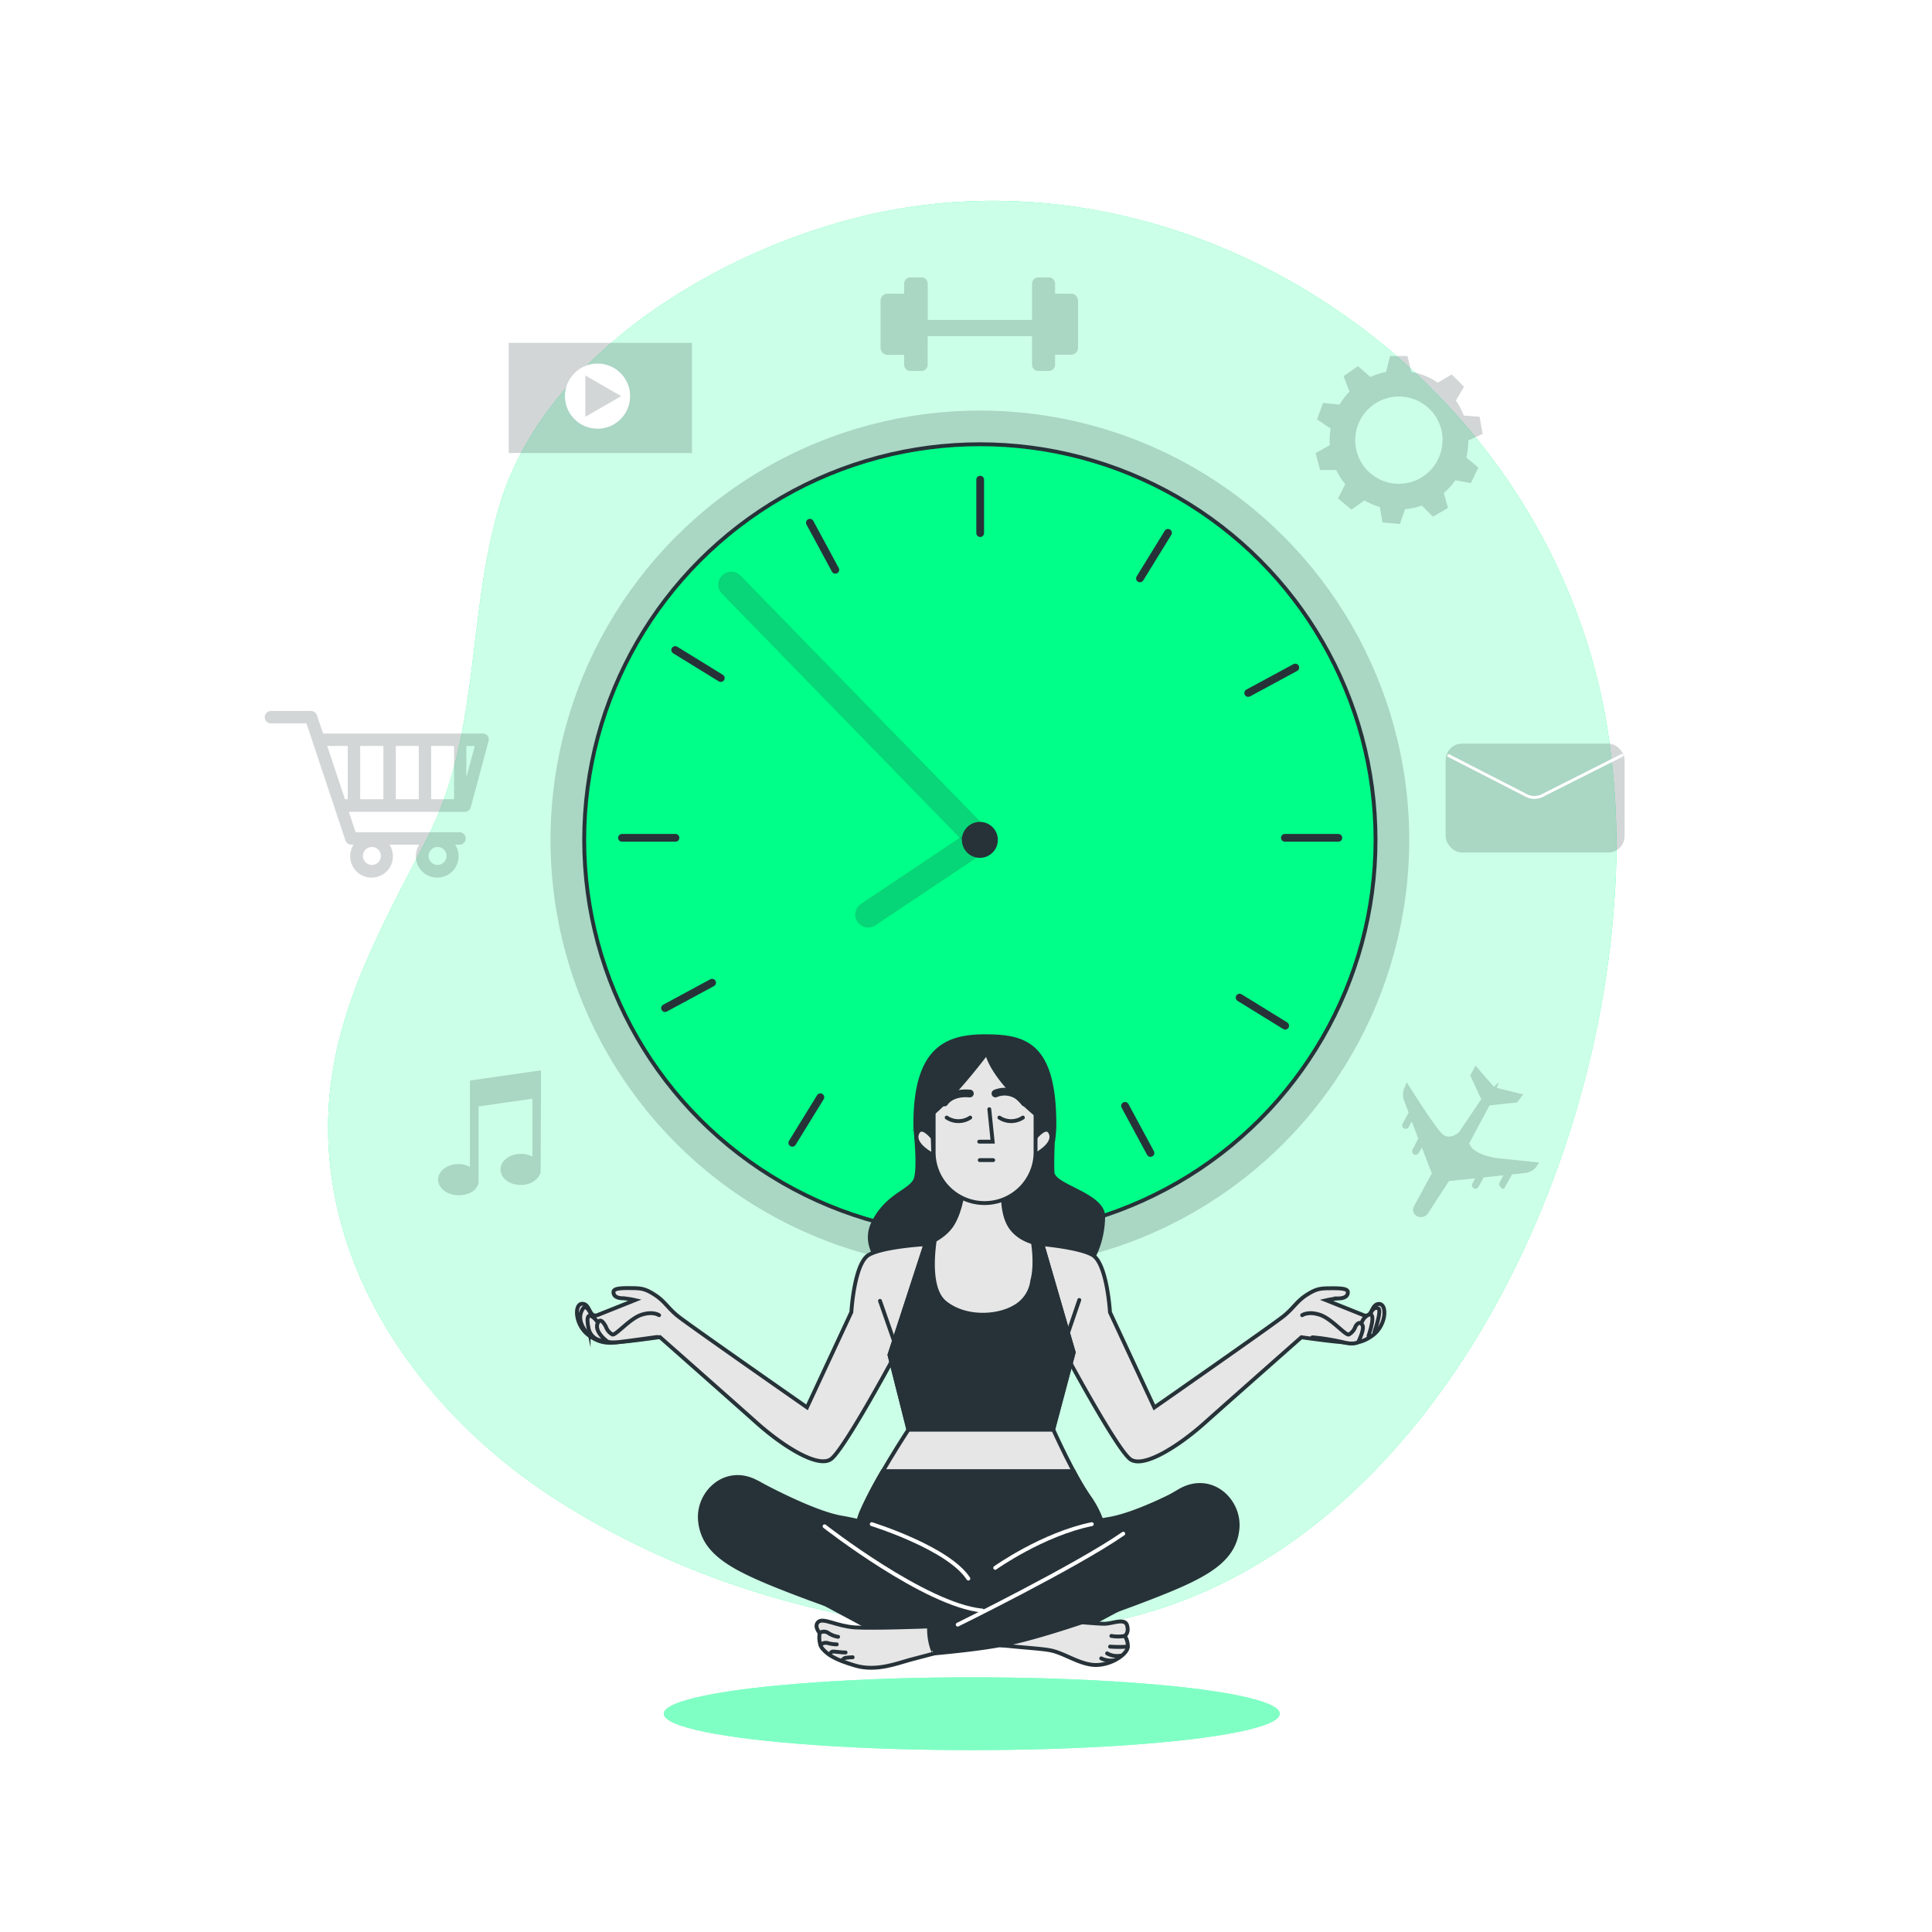 <svg class="animated" id="freepik_stories-time-management" xmlns="http://www.w3.org/2000/svg" xmlns:xlink="http://www.w3.org/1999/xlink" viewBox="0 0 500 500" version="1.1" xmlns:svgjs="http://svgjs.com/svgjs"><style>svg#freepik_stories-time-management:not(.animated) .animable {opacity: 0;}svg#freepik_stories-time-management.animated #freepik--background-simple--inject-986 {animation: 6s Infinite  linear wind;animation-delay: 0s;}svg#freepik_stories-time-management.animated #freepik--Icons--inject-986 {animation: 6s Infinite  linear wind;animation-delay: 0s;}svg#freepik_stories-time-management.animated #freepik--Clock--inject-986 {animation: 6s Infinite  linear wind;animation-delay: 0s;}svg#freepik_stories-time-management.animated #freepik--Shadow--inject-986 {animation: 3s Infinite  linear wind;animation-delay: 0s;}svg#freepik_stories-time-management.animated #freepik--Character--inject-986 {animation: 3s Infinite  linear floating;animation-delay: 0s;}            @keyframes wind {                0% {                    transform: rotate( 0deg );                }                25% {                    transform: rotate( 1deg );                }                75% {                    transform: rotate( -1deg );                }            }                    @keyframes floating {                0% {                    opacity: 1;                    transform: translateY(0px);                }                50% {                    transform: translateY(-10px);                }                100% {                    opacity: 1;                    transform: translateY(0px);                }            }        </style><g id="freepik--background-simple--inject-986" class="animable" style="transform-origin: 251.629px 237.054px;"><path d="M417.82,232.72a193.86,193.86,0,0,0-2.28-46.9,158.28,158.28,0,0,0-13-40.14c-30.66-64.06-103.38-105.12-174-90.88-39,7.85-86.72,35.15-99.08,75.43-8.74,28.47-5,59.65-18.93,86.7-14.3,27.87-28.77,52.55-25,85.39,4,35.18,27.87,65.91,57.55,85.21,36.85,24,85.44,37.24,129.31,34.16C358.58,415.65,412.24,317.4,417.82,232.72Z" style="fill: rgb(0, 255, 136); transform-origin: 251.629px 237.054px;" id="elptxo4yex0u" class="animable"></path><g id="elhci6bl39sc"><path d="M417.82,232.72a193.86,193.86,0,0,0-2.28-46.9,158.28,158.28,0,0,0-13-40.14c-30.66-64.06-103.38-105.12-174-90.88-39,7.85-86.72,35.15-99.08,75.43-8.74,28.47-5,59.65-18.93,86.7-14.3,27.87-28.77,52.55-25,85.39,4,35.18,27.87,65.91,57.55,85.21,36.85,24,85.44,37.24,129.31,34.16C358.58,415.65,412.24,317.4,417.82,232.72Z" style="fill: rgb(255, 255, 255); opacity: 0.8; transform-origin: 251.629px 237.054px;" class="animable"></path></g></g><g id="freepik--Icons--inject-986" class="animable" style="transform-origin: 244.483px 193.39px;"><g id="elsysao5arsne"><rect x="374.13" y="192.45" width="46.32" height="28.18" rx="4.24" style="fill: rgb(38, 50, 56); opacity: 0.2; transform-origin: 397.29px 206.54px;" class="animable"></rect></g><path d="M374.92,195.55l20.14,10.34a4.54,4.54,0,0,0,4.08,0l20.66-10.42" style="fill: none; stroke: rgb(255, 255, 255); stroke-linecap: round; stroke-linejoin: round; stroke-width: 0.75px; transform-origin: 397.36px 200.922px;" id="elku94hrz19i" class="animable"></path><g id="ellbna1vlqzc"><path d="M126.24,190.47a1.62,1.62,0,0,0-1.28-.63H83.62L82,185.05A1.6,1.6,0,0,0,80.5,184H70a1.61,1.61,0,0,0,0,3.21h9.31l10.09,30.29a1.6,1.6,0,0,0,1.52,1.1h.59a5.53,5.53,0,1,0,9.29,0h7.71a5.53,5.53,0,1,0,9.29,0h1.24a1.61,1.61,0,0,0,0-3.21h-27l-1.76-5.29h30a1.61,1.61,0,0,0,1.55-1.19l4.57-17A1.6,1.6,0,0,0,126.24,190.47Zm-30,33.37a2.32,2.32,0,1,1,2.32-2.32A2.32,2.32,0,0,1,96.19,223.84Zm17,0a2.32,2.32,0,1,1,2.32-2.32A2.32,2.32,0,0,1,113.19,223.84Zm4.28-17h-5.94V193.05h5.94Zm-15.09-13.79h5.94v13.79h-5.94Zm-3.21,13.79h-6V193.05h6ZM84.69,193.05H90v13.79h-.72Zm36,8.12v-8.12h2.19Z" style="fill: rgb(38, 50, 56); opacity: 0.2; transform-origin: 97.509px 205.565px;" class="animable"></path></g><g id="elmi6vt29r2um"><path d="M380,114l3.71-1.69-.79-4.45-4.09-.32a17.56,17.56,0,0,0-2.05-3.88l2.11-3.56-3.19-3.2-3.59,2.14a17.81,17.81,0,0,0-6.86-2.8l-1-4.1h-4.52l-1,4.12a17.73,17.73,0,0,0-4.07,1.3l-3.23-2.8-3.7,2.59,1.52,4a18.42,18.42,0,0,0-2.59,3.37l-4.26-.44-1.55,4.25,3.53,2.39a17.52,17.52,0,0,0-.26,3c0,.43,0,.85.05,1.27l-3.7,2.07,1.17,4.37,4.19,0a18.08,18.08,0,0,0,2.31,3.66L346.29,129l3.46,2.9,3.36-2.4a18.3,18.3,0,0,0,4,1.71l.67,4,4.51.4,1.35-3.84a17.84,17.84,0,0,0,4.34-.93l2.84,2.88,3.92-2.26-1.08-3.89a18,18,0,0,0,3-3.28l4,.73L382.6,121l-3.12-2.58A18.23,18.23,0,0,0,380,114Zm-6.69-.08a11.29,11.29,0,1,1-11.29-11.29A11.28,11.28,0,0,1,373.35,114Z" style="fill: rgb(38, 50, 56); opacity: 0.2; transform-origin: 362.09px 113.875px;" class="animable"></path></g><g id="elwm20pp5fh1r"><path d="M365.91,312.22a1.83,1.83,0,0,0,.68,2.44h0a2.21,2.21,0,0,0,3-.69l5.27-8.13.1-.18,6.78-.72-.69,1.35a.93.93,0,0,0,.27,1.19.89.89,0,0,0,1.29-.3l1.37-2.47,5.1-.54-1,1.88a.9.9,0,0,0,.33,1.18h0a.54.54,0,0,0,1,.14l1.91-3.44,3.38-.36a4.21,4.21,0,0,0,3.09-1.87l.56-.84L388,299.78s-6.71-.61-7.76-3.91l5.17-9.66.05-.13,7.17-.78,1.57-2.08-6.87-1.69.47-1.13a.11.11,0,0,0-.18-.12l-1,1-4.76-5.49-1.36,2.53,2.87,6.21-.18.18L377.6,293c-1.05.88-3,2-4.62.16-2.46-2.67-8.93-13.08-8.93-13.08l-.64,1.59a4.42,4.42,0,0,0,0,3.24l1.14,3L363,290.8a.93.93,0,0,0,.27,1.19.91.91,0,0,0,1.3-.31l.8-1.44,1.68,4.39-1.48,2.88a.93.93,0,0,0,.28,1.2.9.9,0,0,0,1.29-.31L368,297l2.56,6.67Z" style="fill: rgb(38, 50, 56); opacity: 0.2; transform-origin: 380.62px 295.385px;" class="animable"></path></g><g id="el85ks88lkr6e"><rect x="131.65" y="88.73" width="47.42" height="28.52" style="fill: rgb(38, 50, 56); opacity: 0.2; transform-origin: 155.36px 102.99px;" class="animable"></rect></g><circle cx="154.64" cy="102.52" r="8.43" style="fill: rgb(255, 255, 255); transform-origin: 154.64px 102.52px;" id="el5pcbjp8ixc8" class="animable"></circle><g id="el61floav3vj"><polygon points="160.76 102.52 151.49 97.17 151.49 107.87 160.76 102.52" style="fill: rgb(38, 50, 56); opacity: 0.2; transform-origin: 156.125px 102.52px;" class="animable"></polygon></g><g id="elurvadff9a1t"><path d="M121.62,279.64V302a6.3,6.3,0,0,0-3-.73c-2.9,0-5.24,1.81-5.24,4s2.34,4.05,5.24,4.05c4.88,0,5.24-3.34,5.24-3.34V286.34l13.92-2v15a6.41,6.41,0,0,0-3-.72c-2.9,0-5.24,1.81-5.24,4.05s2.34,4,5.24,4c2.57,0,4.71-1.45,5.14-3.34L140,284v-7Z" style="fill: rgb(38, 50, 56); opacity: 0.2; transform-origin: 126.69px 293.16px;" class="animable"></path></g><g id="elzvu9bxxekdf"><path d="M273.05,76V73.41a1.61,1.61,0,0,0-1.61-1.61h-2.73a1.61,1.61,0,0,0-1.61,1.61v9.37h-27V73.41a1.61,1.61,0,0,0-1.61-1.61h-2.91A1.61,1.61,0,0,0,234,73.41V76h-4.29a1.83,1.83,0,0,0-1.83,1.83V90a1.84,1.84,0,0,0,1.83,1.84H234v2.56A1.61,1.61,0,0,0,235.57,96h2.91a1.61,1.61,0,0,0,1.61-1.61V87h27v7.34A1.61,1.61,0,0,0,268.71,96h2.73a1.61,1.61,0,0,0,1.61-1.61V91.8h4.12A1.84,1.84,0,0,0,279,90V77.81A1.83,1.83,0,0,0,277.17,76Z" style="fill: rgb(38, 50, 56); opacity: 0.2; transform-origin: 253.44px 83.9px;" class="animable"></path></g></g><g id="freepik--Clock--inject-986" class="animable" style="transform-origin: 253.59px 217.37px;"><g id="el9h1jz5d0qvf"><circle cx="253.59" cy="217.37" r="111.12" style="fill: rgb(38, 50, 56); opacity: 0.2; transform-origin: 253.59px 217.37px;" class="animable"></circle></g><circle cx="253.59" cy="217.37" r="102.4" style="fill: rgb(0, 255, 136); stroke: rgb(38, 50, 56); stroke-miterlimit: 10; transform-origin: 253.59px 217.37px;" id="elo53rcgaxjbb" class="animable"></circle><g id="el4gv9c78wvhb"><g style="opacity: 0.2; transform-origin: 221.427px 184.339px;" class="animable"><path d="M253.59,220.72a3.33,3.33,0,0,1-2.4-1l-64.41-66.15a3.35,3.35,0,0,1,4.8-4.67L256,215a3.35,3.35,0,0,1-2.4,5.69Z" style="fill: rgb(38, 50, 56); transform-origin: 221.427px 184.339px;" id="elca3f77r0rp" class="animable"></path></g></g><g id="el122yq79d2at"><path d="M224.7,240.05a3.35,3.35,0,0,1-1.87-6.14l28.9-19.33a3.35,3.35,0,0,1,3.72,5.57l-28.89,19.33A3.36,3.36,0,0,1,224.7,240.05Z" style="fill: rgb(38, 50, 56); opacity: 0.2; transform-origin: 239.103px 227.055px;" class="animable"></path></g><path d="M257.74,217.37a4.15,4.15,0,1,0-4.15,4.14A4.15,4.15,0,0,0,257.74,217.37Z" style="fill: rgb(38, 50, 56); stroke: rgb(38, 50, 56); stroke-linecap: round; stroke-miterlimit: 10; transform-origin: 253.59px 217.36px;" id="elsf991lxyxzb" class="animable"></path><line x1="253.67" y1="124.13" x2="253.67" y2="137.97" style="fill: rgb(255, 255, 255); stroke: rgb(38, 50, 56); stroke-linecap: round; stroke-miterlimit: 10; stroke-width: 2px; transform-origin: 253.67px 131.05px;" id="els296iy5869" class="animable"></line><line x1="253.67" y1="295.69" x2="253.67" y2="309.53" style="fill: rgb(255, 255, 255); stroke: rgb(38, 50, 56); stroke-linecap: round; stroke-miterlimit: 10; stroke-width: 2px; transform-origin: 253.67px 302.61px;" id="elxttbwu58a5" class="animable"></line><line x1="346.37" y1="216.83" x2="332.52" y2="216.83" style="fill: rgb(255, 255, 255); stroke: rgb(38, 50, 56); stroke-linecap: round; stroke-miterlimit: 10; stroke-width: 2px; transform-origin: 339.445px 216.83px;" id="elphdfg9pn7i" class="animable"></line><line x1="174.81" y1="216.83" x2="160.97" y2="216.83" style="fill: rgb(255, 255, 255); stroke: rgb(38, 50, 56); stroke-linecap: round; stroke-miterlimit: 10; stroke-width: 2px; transform-origin: 167.89px 216.83px;" id="el7opqz0an24r" class="animable"></line><line x1="302.28" y1="137.9" x2="295.02" y2="149.69" style="fill: rgb(255, 255, 255); stroke: rgb(38, 50, 56); stroke-linecap: round; stroke-miterlimit: 10; stroke-width: 2px; transform-origin: 298.65px 143.795px;" id="elxiyxqym9z6" class="animable"></line><line x1="212.31" y1="283.97" x2="205.05" y2="295.76" style="fill: rgb(255, 255, 255); stroke: rgb(38, 50, 56); stroke-linecap: round; stroke-miterlimit: 10; stroke-width: 2px; transform-origin: 208.68px 289.865px;" id="elbmwpn00frm" class="animable"></line><line x1="335.22" y1="172.76" x2="323.04" y2="179.34" style="fill: rgb(255, 255, 255); stroke: rgb(38, 50, 56); stroke-linecap: round; stroke-miterlimit: 10; stroke-width: 2px; transform-origin: 329.13px 176.05px;" id="elws871f3wh8" class="animable"></line><line x1="184.29" y1="254.32" x2="172.11" y2="260.9" style="fill: rgb(255, 255, 255); stroke: rgb(38, 50, 56); stroke-linecap: round; stroke-miterlimit: 10; stroke-width: 2px; transform-origin: 178.2px 257.61px;" id="elr6le4uw2uc" class="animable"></line><line x1="332.6" y1="265.45" x2="320.81" y2="258.18" style="fill: rgb(255, 255, 255); stroke: rgb(38, 50, 56); stroke-linecap: round; stroke-miterlimit: 10; stroke-width: 2px; transform-origin: 326.705px 261.815px;" id="ell43h046loel" class="animable"></line><line x1="186.53" y1="175.48" x2="174.74" y2="168.22" style="fill: rgb(255, 255, 255); stroke: rgb(38, 50, 56); stroke-linecap: round; stroke-miterlimit: 10; stroke-width: 2px; transform-origin: 180.635px 171.85px;" id="el55nno5bvbov" class="animable"></line><line x1="297.74" y1="298.39" x2="291.16" y2="286.2" style="fill: rgb(255, 255, 255); stroke: rgb(38, 50, 56); stroke-linecap: round; stroke-miterlimit: 10; stroke-width: 2px; transform-origin: 294.45px 292.295px;" id="elcrpp5p3y1ju" class="animable"></line><line x1="216.18" y1="147.46" x2="209.6" y2="135.28" style="fill: rgb(255, 255, 255); stroke: rgb(38, 50, 56); stroke-linecap: round; stroke-miterlimit: 10; stroke-width: 2px; transform-origin: 212.89px 141.37px;" id="elnys1wxbsl1f" class="animable"></line></g><g id="freepik--Shadow--inject-986" class="animable" style="transform-origin: 251.49px 443.51px;"><ellipse cx="251.49" cy="443.51" rx="79.71" ry="9.42" style="fill: rgb(0, 255, 136); transform-origin: 251.49px 443.51px;" id="el6ty8nwft2u2" class="animable"></ellipse><g id="eli0l32rzozj"><ellipse cx="251.49" cy="443.51" rx="79.71" ry="9.42" style="fill: rgb(255, 255, 255); opacity: 0.5; transform-origin: 251.49px 443.51px;" class="animable"></ellipse></g></g><g id="freepik--Character--inject-986" class="animable" style="transform-origin: 253.795px 349.65px;"><path d="M272.88,303.35c-.11-2.22,0-5.64.09-7.61a29.3,29.3,0,0,0,.4-4.82c0-21.44-8.27-23.24-18.49-23.24s-18.49,3.44-18.49,23.24c0,.52,0,1,.05,1.55h0c.09.86.93,9.08.16,12.18-.82,3.27-7.37,3.93-11.13,11.78s4.42,19.31,31.09,20.78S286,320.86,286,314.81,273.05,306.62,272.88,303.35Z" style="fill: rgb(38, 50, 56); transform-origin: 255.303px 302.488px;" id="elyuudp2wyzdl" class="animable"></path><path d="M235.74,292.55l.66-.07v-.09Z" style="fill: rgb(38, 50, 56); transform-origin: 236.07px 292.47px;" id="el2caywt4ymws" class="animable"></path><path d="M239.5,322s-10.79.59-14.62,2.74-4.55,14.84-4.55,14.84l-11.48,24.64s-30.87-21.53-33.5-23.68-3.35-3.83-6-5.51-3.59-1.67-6.94-1.67-3.83.48-3.59,1.43,1.44,1.2,2.39,1.2a21.63,21.63,0,0,1,3.12.48l-9.58,3.83c-2.39.95-1.91-2.88-4.06-2.88s-1.92,5.51,1.67,8.14,6,1.91,8.85,1.67,9.58-1.19,9.58-1.19,18.42,16.27,25.12,22.25,15.79,11.72,19.14,9.33,16-25.84,16-25.84l8.13-21.53S241.45,325.73,239.5,322Z" style="fill: rgb(255, 255, 255); transform-origin: 194.802px 350.088px;" id="elqudducncock" class="animable"></path><g style="clip-path: url(&quot;#freepik--clip-path--inject-986&quot;); transform-origin: 194.802px 350.088px;" id="el5dleotiowuh" class="animable"><g id="elmgfapbpdkxn"><path d="M239.5,322s-10.79.59-14.62,2.74-4.55,14.84-4.55,14.84l-11.48,24.64s-30.87-21.53-33.5-23.68-3.35-3.83-6-5.51-3.59-1.67-6.94-1.67-3.83.48-3.59,1.43,1.44,1.2,2.39,1.2a21.63,21.63,0,0,1,3.12.48l-9.58,3.83c-2.39.95-1.91-2.88-4.06-2.88s-1.92,5.51,1.67,8.14,6,1.91,8.85,1.67,9.58-1.19,9.58-1.19,18.42,16.27,25.12,22.25,15.79,11.72,19.14,9.33,16-25.84,16-25.84l8.13-21.53S241.45,325.73,239.5,322Z" style="opacity: 0.1; transform-origin: 194.802px 350.088px;" class="animable"></path></g></g><path d="M239.5,322s-10.79.59-14.62,2.74-4.55,14.84-4.55,14.84l-11.48,24.64s-30.87-21.53-33.5-23.68-3.35-3.83-6-5.51-3.59-1.67-6.94-1.67-3.83.48-3.59,1.43,1.44,1.2,2.39,1.2a21.63,21.63,0,0,1,3.12.48l-9.58,3.83c-2.39.95-1.91-2.88-4.06-2.88s-1.92,5.51,1.67,8.14,6,1.91,8.85,1.67,9.58-1.19,9.58-1.19,18.42,16.27,25.12,22.25,15.79,11.72,19.14,9.33,16-25.84,16-25.84l8.13-21.53S241.45,325.73,239.5,322Z" style="fill: none; stroke: rgb(38, 50, 56); stroke-linecap: round; stroke-miterlimit: 10; transform-origin: 194.802px 350.088px;" id="elthqunyiuk7p" class="animable"></path><path d="M153.05,346.09s-4.66-3.78-2.15-7.48c.62-.92,2,.47,2.4,3s1.66,3.51,2.31,3.69" style="fill: rgb(255, 255, 255); transform-origin: 152.884px 342.208px;" id="el4c7kllw6v3t" class="animable"></path><g style="clip-path: url(&quot;#freepik--clip-path-2--inject-986&quot;); transform-origin: 152.884px 342.208px;" id="elemvmomsb5gp" class="animable"><g id="eln0j51z9ats"><path d="M153.05,346.09s-4.66-3.78-2.15-7.48c.62-.92,2,.47,2.4,3s1.66,3.51,2.31,3.69" style="opacity: 0.1; transform-origin: 152.884px 342.208px;" class="animable"></path></g></g><path d="M153.05,346.09s-4.66-3.78-2.15-7.48c.62-.92,2,.47,2.4,3s1.66,3.51,2.31,3.69" style="fill: none; stroke: rgb(38, 50, 56); stroke-linecap: round; stroke-miterlimit: 10; transform-origin: 152.884px 342.208px;" id="el3yd89rbjgrn" class="animable"></path><path d="M156.53,345.26c-1.11,0-1.05-3-3.14-4.43-1.66-1.17-1.45,1.13-1.06,3a3.89,3.89,0,0,0,3.13,3.07h0a5.4,5.4,0,0,0,2.19.09" style="fill: rgb(255, 255, 255); transform-origin: 154.853px 343.787px;" id="el8lvnglq7m38" class="animable"></path><g style="clip-path: url(&quot;#freepik--clip-path-3--inject-986&quot;); transform-origin: 154.853px 343.787px;" id="el32iwed0qfgl" class="animable"><g id="elmgpm25gljgm"><path d="M156.53,345.26c-1.11,0-1.05-3-3.14-4.43-1.66-1.17-1.45,1.13-1.06,3a3.89,3.89,0,0,0,3.13,3.07h0a5.4,5.4,0,0,0,2.19.09" style="opacity: 0.1; transform-origin: 154.853px 343.787px;" class="animable"></path></g></g><path d="M156.53,345.26c-1.11,0-1.05-3-3.14-4.43-1.66-1.17-1.45,1.13-1.06,3a3.89,3.89,0,0,0,3.13,3.07h0a5.4,5.4,0,0,0,2.19.09" style="fill: none; stroke: rgb(38, 50, 56); stroke-linecap: round; stroke-miterlimit: 10; transform-origin: 154.853px 343.787px;" id="elaxfzgpxisz6" class="animable"></path><path d="M170.57,340.37s-1.57-1.11-4.62-.09-6.65,5.45-7.48,5.08a3.71,3.71,0,0,1-1.66-2c-.47-.92-1.38-2.25-2-1.18-1.38,2.34,2.38,5,2.38,5s.52.44,3.43.09S170.1,346,170.1,346" style="fill: rgb(255, 255, 255); transform-origin: 162.538px 343.627px;" id="el8e3mddj9e59" class="animable"></path><g style="clip-path: url(&quot;#freepik--clip-path-4--inject-986&quot;); transform-origin: 162.538px 343.627px;" id="elj7t7u882sgn" class="animable"><g id="elbq6upb1uzwj"><path d="M170.57,340.37s-1.57-1.11-4.62-.09-6.65,5.45-7.48,5.08a3.71,3.71,0,0,1-1.66-2c-.47-.92-1.38-2.25-2-1.18-1.38,2.34,2.38,5,2.38,5s.52.44,3.43.09S170.1,346,170.1,346" style="opacity: 0.1; transform-origin: 162.538px 343.627px;" class="animable"></path></g></g><path d="M170.57,340.37s-1.57-1.11-4.62-.09-6.65,5.45-7.48,5.08a3.71,3.71,0,0,1-1.66-2c-.47-.92-1.38-2.25-2-1.18-1.38,2.34,2.38,5,2.38,5s.52.44,3.43.09S170.1,346,170.1,346" style="fill: none; stroke: rgb(38, 50, 56); stroke-linecap: round; stroke-miterlimit: 10; transform-origin: 162.538px 343.627px;" id="el8hyketkdm1l" class="animable"></path><line x1="231.23" y1="346.65" x2="227.74" y2="336.66" style="fill: none; stroke: rgb(38, 50, 56); stroke-linecap: round; stroke-miterlimit: 10; transform-origin: 229.485px 341.655px;" id="el21ly9uorqxr" class="animable"></line><path d="M267.51,321.78s11.37.81,15.2,3,4.55,14.84,4.55,14.84l11.48,24.64s30.87-21.53,33.5-23.68,3.35-3.83,6-5.51,3.59-1.67,6.94-1.67,3.83.48,3.59,1.43-1.44,1.2-2.4,1.2a21.67,21.67,0,0,0-3.11.48l9.57,3.83c2.4.95,1.92-2.88,4.07-2.88s1.92,5.51-1.67,8.14-6,1.91-8.86,1.67-9.57-1.19-9.57-1.19-18.42,16.27-25.12,22.25-15.79,11.72-19.14,9.33-16-25.84-16-25.84l-8.13-21.53S265.57,325.51,267.51,321.78Z" style="fill: rgb(255, 255, 255); transform-origin: 312.555px 349.998px;" id="elnfoud0miqd" class="animable"></path><g style="clip-path: url(&quot;#freepik--clip-path-5--inject-986&quot;); transform-origin: 312.555px 349.998px;" id="elwiivnf5rdh" class="animable"><g id="elhip2ydnl07l"><path d="M267.51,321.78s11.37.81,15.2,3,4.55,14.84,4.55,14.84l11.48,24.64s30.87-21.53,33.5-23.68,3.35-3.83,6-5.51,3.59-1.67,6.94-1.67,3.83.48,3.59,1.43-1.44,1.2-2.4,1.2a21.67,21.67,0,0,0-3.11.48l9.57,3.83c2.4.95,1.92-2.88,4.07-2.88s1.92,5.51-1.67,8.14-6,1.91-8.86,1.67-9.57-1.19-9.57-1.19-18.42,16.27-25.12,22.25-15.79,11.72-19.14,9.33-16-25.84-16-25.84l-8.13-21.53S265.57,325.51,267.51,321.78Z" style="opacity: 0.1; transform-origin: 312.555px 349.998px;" class="animable"></path></g></g><path d="M267.51,321.78s11.37.81,15.2,3,4.55,14.84,4.55,14.84l11.48,24.64s30.87-21.53,33.5-23.68,3.35-3.83,6-5.51,3.59-1.67,6.94-1.67,3.83.48,3.59,1.43-1.44,1.2-2.4,1.2a21.67,21.67,0,0,0-3.11.48l9.57,3.83c2.4.95,1.92-2.88,4.07-2.88s1.92,5.51-1.67,8.14-6,1.91-8.86,1.67-9.57-1.19-9.57-1.19-18.42,16.27-25.12,22.25-15.79,11.72-19.14,9.33-16-25.84-16-25.84l-8.13-21.53S265.57,325.51,267.51,321.78Z" style="fill: none; stroke: rgb(38, 50, 56); stroke-linecap: round; stroke-miterlimit: 10; transform-origin: 312.555px 349.998px;" id="elaez9ok8y1wb" class="animable"></path><line x1="276.54" y1="344.56" x2="279.32" y2="336.43" style="fill: none; stroke: rgb(38, 50, 56); stroke-linecap: round; stroke-miterlimit: 10; transform-origin: 277.93px 340.495px;" id="eldipap0ixnl5" class="animable"></line><path d="M355.69,344.73s2-5.65,1-6.12-2,.47-2.4,3-1.66,3.51-2.31,3.69" style="fill: rgb(255, 255, 255); transform-origin: 354.475px 341.897px;" id="el2mcaquui5kx" class="animable"></path><g style="clip-path: url(&quot;#freepik--clip-path-6--inject-986&quot;); transform-origin: 354.622px 341.897px;" id="el45zjxeml3dk" class="animable"><g id="elsanwyr6n6a"><path d="M357.06,343.51s.65-4.43-.37-4.9-2,.47-2.4,3-1.66,3.51-2.31,3.69" style="opacity: 0.1; transform-origin: 354.622px 341.897px;" class="animable"></path></g></g><path d="M355.69,344.73s2-5.65,1-6.12-2,.47-2.4,3-1.66,3.51-2.31,3.69" style="fill: none; stroke: rgb(38, 50, 56); stroke-linecap: round; stroke-miterlimit: 10; transform-origin: 354.475px 341.897px;" id="eloyocp71bjuq" class="animable"></path><path d="M354.17,345.74s2.52-7.13-.4-5.24c-2.15,1.39-1.6,4.76-2.71,4.76" style="fill: rgb(255, 255, 255); transform-origin: 353.12px 342.961px;" id="eltb4ju8uenh" class="animable"></path><g style="clip-path: url(&quot;#freepik--clip-path-7--inject-986&quot;); transform-origin: 353.209px 343.002px;" id="elfwjyj5vlppn" class="animable"><g id="elgc7pz5ggmxp"><path d="M354.75,345.82s1.94-7.21-1-5.32c-2.15,1.39-1.6,4.76-2.71,4.76" style="opacity: 0.1; transform-origin: 353.209px 343.002px;" class="animable"></path></g></g><path d="M354.17,345.74s2.52-7.13-.4-5.24c-2.15,1.39-1.6,4.76-2.71,4.76" style="fill: none; stroke: rgb(38, 50, 56); stroke-linecap: round; stroke-miterlimit: 10; transform-origin: 353.12px 342.961px;" id="el2pcjiic80n8" class="animable"></path><path d="M337,340.37s1.57-1.11,4.62-.09,6.65,5.45,7.48,5.08a3.71,3.71,0,0,0,1.66-2c.46-.92,1.3-1.47,1.85-.37s-1.11,4.35-1.11,4.35-1,.71-3.45.14a59,59,0,0,0-8.41-1.39" style="fill: rgb(255, 255, 255); transform-origin: 344.861px 343.775px;" id="elejiafd8dj0b" class="animable"></path><g style="clip-path: url(&quot;#freepik--clip-path-8--inject-986&quot;); transform-origin: 344.861px 343.775px;" id="el5ygqyolqnrm" class="animable"><g id="elg7aenpms1d"><path d="M337,340.37s1.57-1.11,4.62-.09,6.65,5.45,7.48,5.08a3.71,3.71,0,0,0,1.66-2c.46-.92,1.3-1.47,1.85-.37s-1.11,4.35-1.11,4.35-1,.71-3.45.14-9.07-2.33-10.58-2.33" style="opacity: 0.1; transform-origin: 344.861px 343.775px;" class="animable"></path></g></g><path d="M337,340.37s1.57-1.11,4.62-.09,6.65,5.45,7.48,5.08a3.71,3.71,0,0,0,1.66-2c.46-.92,1.3-1.47,1.85-.37s-1.11,4.35-1.11,4.35-1,.71-3.45.14a59,59,0,0,0-8.41-1.39" style="fill: none; stroke: rgb(38, 50, 56); stroke-linecap: round; stroke-miterlimit: 10; transform-origin: 344.861px 343.775px;" id="eldqd8vjdkbnd" class="animable"></path><path d="M249.32,307.44s-.49,5.57-2.78,9.33-7,5.23-7,5.23l-9.32,28.64L235.09,370S226.41,383.2,223,391.22s.69,17.09,4.29,20.85,8.38,8.86,20.58,8.38c17-.67,29,.88,34.45-5.5s6-18.43-.48-27.52c-3.92-5.53-9.27-17.48-9.27-17.48L277.87,350,269.75,322s-4.89-.28-7.83-3.88-2.29-10.15-2.29-10.15Z" style="fill: rgb(255, 255, 255); transform-origin: 254.138px 363.961px;" id="ela70dc961rih" class="animable"></path><g style="clip-path: url(&quot;#freepik--clip-path-9--inject-986&quot;); transform-origin: 254.138px 363.961px;" id="elkd00e3ynok" class="animable"><g id="elyrwnsah201p"><path d="M249.32,307.44s-.49,5.57-2.78,9.33-7,5.23-7,5.23l-9.32,28.64L235.09,370S226.41,383.2,223,391.22s.69,17.09,4.29,20.85,8.38,8.86,20.58,8.38c17-.67,29,.88,34.45-5.5s6-18.43-.48-27.52c-3.92-5.53-9.27-17.48-9.27-17.48L277.87,350,269.75,322s-4.89-.28-7.83-3.88-2.29-10.15-2.29-10.15Z" style="opacity: 0.1; transform-origin: 254.138px 363.961px;" class="animable"></path></g></g><path d="M249.32,307.44s-.49,5.57-2.78,9.33-7,5.23-7,5.23l-9.32,28.64L235.09,370S226.41,383.2,223,391.22s.69,17.09,4.29,20.85,8.38,8.86,20.58,8.38c17-.67,29,.88,34.45-5.5s6-18.43-.48-27.52c-3.92-5.53-9.27-17.48-9.27-17.48L277.87,350,269.75,322s-4.89-.28-7.83-3.88-2.29-10.15-2.29-10.15Z" style="fill: none; stroke: rgb(38, 50, 56); stroke-linecap: round; stroke-miterlimit: 10; transform-origin: 254.138px 363.961px;" id="elhso4pedkwmq" class="animable"></path><path d="M277.87,350,269.75,322a13,13,0,0,1-2.41-.4c.94,6.51-.18,9.77-.18,9.77a9,9,0,0,1-4.59,6.87c-4.41,2.62-12.76,3.11-18-1.14-4-3.21-3.25-12-2.66-16.13A14.92,14.92,0,0,1,239.5,322l-9.32,28.64L235.09,370h37.46Z" style="fill: rgb(38, 50, 56); stroke: rgb(38, 50, 56); stroke-linecap: round; stroke-miterlimit: 10; transform-origin: 254.025px 345.485px;" id="eluzr8ee6kdu" class="animable"></path><path d="M241.39,294.45s-3-3.92-4.06-1,4.21,5.51,4.21,5.51Z" style="fill: rgb(255, 255, 255); transform-origin: 239.365px 295.664px;" id="el0usec0mfros" class="animable"></path><g style="clip-path: url(&quot;#freepik--clip-path-10--inject-986&quot;); transform-origin: 239.365px 295.664px;" id="elb8xu88xumbj" class="animable"><g id="elen444hb2zq"><path d="M241.39,294.45s-3-3.92-4.06-1,4.21,5.51,4.21,5.51Z" style="opacity: 0.1; transform-origin: 239.365px 295.664px;" class="animable"></path></g></g><path d="M241.39,294.45s-3-3.92-4.06-1,4.21,5.51,4.21,5.51Z" style="fill: none; stroke: rgb(38, 50, 56); stroke-linecap: round; stroke-miterlimit: 10; transform-origin: 239.365px 295.664px;" id="elegwmp2z2n7s" class="animable"></path><path d="M267.92,294.45s3.05-3.92,4.06-1-4.2,5.51-4.2,5.51Z" style="fill: rgb(255, 255, 255); transform-origin: 269.945px 295.664px;" id="el5bfjbcky9f3" class="animable"></path><g style="clip-path: url(&quot;#freepik--clip-path-11--inject-986&quot;); transform-origin: 269.945px 295.664px;" id="elu8ebnq7jx6r" class="animable"><g id="elyf0vbm95wwb"><path d="M267.92,294.45s3.05-3.92,4.06-1-4.2,5.51-4.2,5.51Z" style="opacity: 0.1; transform-origin: 269.945px 295.664px;" class="animable"></path></g></g><path d="M267.92,294.45s3.05-3.92,4.06-1-4.2,5.51-4.2,5.51Z" style="fill: none; stroke: rgb(38, 50, 56); stroke-linecap: round; stroke-miterlimit: 10; transform-origin: 269.945px 295.664px;" id="elv1iaaitjzq" class="animable"></path><path d="M254.79,311.35h0a13.16,13.16,0,0,1-13.16-13.16V278a4.9,4.9,0,0,1,4.9-4.91H263A4.91,4.91,0,0,1,268,278v20.22A13.17,13.17,0,0,1,254.79,311.35Z" style="fill: rgb(255, 255, 255); transform-origin: 254.815px 292.22px;" id="elv9fagh7ea6a" class="animable"></path><g style="clip-path: url(&quot;#freepik--clip-path-12--inject-986&quot;); transform-origin: 254.815px 292.22px;" id="eld7xdcjr886m" class="animable"><g id="elafxr2r3fyen"><path d="M254.79,311.35h0a13.16,13.16,0,0,1-13.16-13.16V278a4.9,4.9,0,0,1,4.9-4.91H263A4.91,4.91,0,0,1,268,278v20.22A13.17,13.17,0,0,1,254.79,311.35Z" style="opacity: 0.1; transform-origin: 254.815px 292.22px;" class="animable"></path></g></g><path d="M254.79,311.35h0a13.16,13.16,0,0,1-13.16-13.16V278a4.9,4.9,0,0,1,4.9-4.91H263A4.91,4.91,0,0,1,268,278v20.22A13.17,13.17,0,0,1,254.79,311.35Z" style="fill: none; stroke: rgb(38, 50, 56); stroke-linecap: round; stroke-miterlimit: 10; transform-origin: 254.815px 292.22px;" id="el1jz5ui0sq4b" class="animable"></path><path d="M245,289.23a5.51,5.51,0,0,0,6.09,0" style="fill: none; stroke: rgb(38, 50, 56); stroke-linecap: round; stroke-miterlimit: 10; transform-origin: 248.045px 289.689px;" id="elwp26vj7ydop" class="animable"></path><path d="M258.64,289.23a5.49,5.49,0,0,0,6.08,0" style="fill: none; stroke: rgb(38, 50, 56); stroke-linecap: round; stroke-miterlimit: 10; transform-origin: 261.68px 289.689px;" id="elztxud4xy9r" class="animable"></path><polyline points="256.03 287.06 256.9 295.46 253.42 295.46" style="fill: none; stroke: rgb(38, 50, 56); stroke-linecap: round; stroke-miterlimit: 10; transform-origin: 255.16px 291.26px;" id="elax40ozrmmhf" class="animable"></polyline><line x1="253.56" y1="300.24" x2="257.04" y2="300.24" style="fill: none; stroke: rgb(38, 50, 56); stroke-linecap: round; stroke-miterlimit: 10; transform-origin: 255.3px 300.24px;" id="el6erc14yt8e" class="animable"></line><path d="M254.92,273.06h-8.39a4.9,4.9,0,0,0-4.9,4.91v10C247,283.3,253.25,275.27,254.92,273.06Z" style="fill: rgb(38, 50, 56); stroke: rgb(38, 50, 56); stroke-miterlimit: 10; transform-origin: 248.275px 280.515px;" id="elvlzo4u1m9j" class="animable"></path><path d="M268,288.35V278a4.91,4.91,0,0,0-4.91-4.91h-7.51C257.31,278.57,264,285,268,288.35Z" style="fill: rgb(38, 50, 56); stroke: rgb(38, 50, 56); stroke-miterlimit: 10; transform-origin: 261.79px 280.72px;" id="eldsppzy7d6xg" class="animable"></path><path d="M244.43,285.32S246,282.56,251,283" style="fill: none; stroke: rgb(38, 50, 56); stroke-linecap: round; stroke-miterlimit: 10; stroke-width: 2px; transform-origin: 247.715px 284.136px;" id="elxcm99jtj6z" class="animable"></path><path d="M257.62,283a6.17,6.17,0,0,1,7.54,2.32" style="fill: none; stroke: rgb(38, 50, 56); stroke-linecap: round; stroke-miterlimit: 10; stroke-width: 2px; transform-origin: 261.39px 283.922px;" id="ele5z5txkykc4" class="animable"></path><path d="M223,391.22c-3.44,8,.69,17.09,4.29,20.85s8.38,8.86,20.58,8.38c17-.67,29,.88,34.45-5.5s6-18.43-.48-27.52a65.56,65.56,0,0,1-4-6.7H228.45A104.12,104.12,0,0,0,223,391.22Z" style="fill: rgb(38, 50, 56); stroke: rgb(38, 50, 56); stroke-linecap: round; stroke-miterlimit: 10; transform-origin: 254.132px 400.606px;" id="el66p2nco4xo" class="animable"></path><path d="M249.76,407.45c-8.61-8.93-24.24-13.4-31.9-14.68s-21.69-9-21.69-9-8.3-.28-7.66,9.61,24.56,21.38,33.82,26.48a29.88,29.88,0,0,0,27.43,1" style="fill: rgb(38, 50, 56); stroke: rgb(38, 50, 56); stroke-linecap: round; stroke-miterlimit: 10; transform-origin: 219.117px 403.743px;" id="elwaccka0dp0p" class="animable"></path><path d="M255.15,407.77c8.61-8.93,24.24-13.4,31.9-14.68s19.57-7.8,19.57-7.8,10.42-1.45,9.78,8.44-24.56,21.37-33.82,26.48a29.91,29.91,0,0,1-27.43,1" style="fill: rgb(38, 50, 56); stroke: rgb(38, 50, 56); stroke-linecap: round; stroke-miterlimit: 10; transform-origin: 285.789px 404.639px;" id="eljz7aj1t238" class="animable"></path><path d="M291.09,423.38s1.18-.78.59-2.75-3.74-.4-5.91-.4-10.44-.79-14.37-1.18c-3.37-.34-8.88-.24-10.41-.21a12.37,12.37,0,0,1-1.43,7l.77.08c6.7.66,9.61.79,11.66,1.22,3.74.79,7.87,3.94,12,3.75s7.88-3,7.88-4.73A4.66,4.66,0,0,0,291.09,423.38Z" style="fill: rgb(255, 255, 255); transform-origin: 275.717px 424.851px;" id="elrjz54q9n5c" class="animable"></path><g style="clip-path: url(&quot;#freepik--clip-path-13--inject-986&quot;); transform-origin: 275.717px 424.851px;" id="elz2wkd4in7c" class="animable"><g id="elc7bk1w69yg"><path d="M291.09,423.38s1.18-.78.59-2.75-3.74-.4-5.91-.4-10.44-.79-14.37-1.18c-3.37-.34-8.88-.24-10.41-.21a12.37,12.37,0,0,1-1.43,7l.77.08c6.7.66,9.61.79,11.66,1.22,3.74.79,7.87,3.94,12,3.75s7.88-3,7.88-4.73A4.66,4.66,0,0,0,291.09,423.38Z" style="opacity: 0.1; transform-origin: 275.717px 424.851px;" class="animable"></path></g></g><path d="M291.09,423.38s1.18-.78.59-2.75-3.74-.4-5.91-.4-10.44-.79-14.37-1.18c-3.37-.34-8.88-.24-10.41-.21a12.37,12.37,0,0,1-1.43,7l.77.08c6.7.66,9.61.79,11.66,1.22,3.74.79,7.87,3.94,12,3.75s7.88-3,7.88-4.73A4.66,4.66,0,0,0,291.09,423.38Z" style="fill: none; stroke: rgb(38, 50, 56); stroke-linecap: round; stroke-miterlimit: 10; transform-origin: 275.717px 424.851px;" id="elc59nrgl73fd" class="animable"></path><path d="M260.75,418.85h0Z" style="fill: rgb(255, 255, 255); stroke: rgb(38, 50, 56); stroke-linecap: round; stroke-miterlimit: 10; transform-origin: 260.75px 418.85px;" id="el7h5jgzjjuf7" class="animable"></path><path d="M260.56,418.85h0Z" style="fill: rgb(255, 255, 255); stroke: rgb(38, 50, 56); stroke-linecap: round; stroke-miterlimit: 10; transform-origin: 260.56px 418.85px;" id="el3a4e5icqwfj" class="animable"></path><path d="M291.09,423.38a10.4,10.4,0,0,1-3.47,0" style="fill: none; stroke: rgb(38, 50, 56); stroke-linecap: round; stroke-miterlimit: 10; transform-origin: 289.355px 423.453px;" id="eluo3w3lwdheo" class="animable"></path><path d="M291.88,426.14a30,30,0,0,1-4.59,0" style="fill: none; stroke: rgb(38, 50, 56); stroke-linecap: round; stroke-miterlimit: 10; transform-origin: 289.585px 426.184px;" id="elia5jwkhuqea" class="animable"></path><path d="M286.52,427.9a5.27,5.27,0,0,0,3.54.58" style="fill: none; stroke: rgb(38, 50, 56); stroke-linecap: round; stroke-miterlimit: 10; transform-origin: 288.29px 428.235px;" id="elpnravbnfc3m" class="animable"></path><path d="M285,429.19a5.73,5.73,0,0,0,3.28.51" style="fill: none; stroke: rgb(38, 50, 56); stroke-linecap: round; stroke-miterlimit: 10; transform-origin: 286.64px 429.473px;" id="eldup1tqan99k" class="animable"></path><path d="M259.56,425.82a12.37,12.37,0,0,0,1.43-7h-.43S245.4,415.7,232.8,408s-28.56-19.49-36.63-24.22-15.76,2.36-15,9.85,6.89,11.42,17.92,16,31.12,11.62,41.75,13.78C246.35,424.5,253.45,425.25,259.56,425.82Z" style="fill: rgb(38, 50, 56); stroke: rgb(38, 50, 56); stroke-linecap: round; stroke-miterlimit: 10; transform-origin: 221.08px 404.036px;" id="elgvnar0dm57f" class="animable"></path><path d="M241.85,427.9a12.37,12.37,0,0,1-1.42-7h.42s15.16-3.15,27.77-10.83,28.55-19.5,36.63-24.23,15.75,2.37,15,9.85-6.89,11.42-17.92,15.95-31.11,11.62-41.75,13.79C255.06,426.57,248,427.32,241.85,427.9Z" style="fill: rgb(38, 50, 56); stroke: rgb(38, 50, 56); stroke-linecap: round; stroke-miterlimit: 10; transform-origin: 280.339px 406.107px;" id="elkx21vj8l0bg" class="animable"></path><path d="M240.43,420.92s-14.59.57-19.22.25-8.14-2.56-9.41-1.44.32,2.87.32,2.87-.48,2.71.8,4.15,3,2.71,8.45,4.31,11-.66,14-1.46l6.45-1.7S240.34,425.61,240.43,420.92Z" style="fill: rgb(255, 255, 255); transform-origin: 226.564px 425.519px;" id="elb91km0a5u0p" class="animable"></path><g style="clip-path: url(&quot;#freepik--clip-path-14--inject-986&quot;); transform-origin: 226.564px 425.519px;" id="elxx3vdb5ml6g" class="animable"><g id="eltq889tm8vcr"><path d="M240.43,420.92s-14.59.57-19.22.25-8.14-2.56-9.41-1.44.32,2.87.32,2.87-.48,2.71.8,4.15,3,2.71,8.45,4.31,11-.66,14-1.46l6.45-1.7S240.34,425.61,240.43,420.92Z" style="opacity: 0.1; transform-origin: 226.564px 425.519px;" class="animable"></path></g></g><path d="M240.43,420.92s-14.59.57-19.22.25-8.14-2.56-9.41-1.44.32,2.87.32,2.87-.48,2.71.8,4.15,3,2.71,8.45,4.31,11-.66,14-1.46l6.45-1.7S240.34,425.61,240.43,420.92Z" style="fill: none; stroke: rgb(38, 50, 56); stroke-linecap: round; stroke-miterlimit: 10; transform-origin: 226.564px 425.519px;" id="eld3jkro1dtap" class="animable"></path><path d="M212.12,422.6a2,2,0,0,1,2.23,0,6.14,6.14,0,0,0,2.55,1" style="fill: none; stroke: rgb(38, 50, 56); stroke-linecap: round; stroke-miterlimit: 10; transform-origin: 214.51px 422.93px;" id="el6xpkcvkezqt" class="animable"></path><path d="M212.3,425.7a2.1,2.1,0,0,1,1.91-.48,8.9,8.9,0,0,0,2.34.34" style="fill: none; stroke: rgb(38, 50, 56); stroke-linecap: round; stroke-miterlimit: 10; transform-origin: 214.425px 425.429px;" id="elu207qs8smil" class="animable"></path><path d="M214.74,428.23s.28-.81.81-.81,2.72.29,3.29.24" style="fill: none; stroke: rgb(38, 50, 56); stroke-linecap: round; stroke-miterlimit: 10; transform-origin: 216.79px 427.825px;" id="elcnrfqzjikr" class="animable"></path><path d="M217.84,429.81s.53-.72,1-.76a16.1,16.1,0,0,1,1.82-.15" style="fill: none; stroke: rgb(38, 50, 56); stroke-linecap: round; stroke-miterlimit: 10; transform-origin: 219.25px 429.355px;" id="elqzxqcfwdr5g" class="animable"></path><path d="M247.85,420.45s30.52-15,42.85-23.53" style="fill: none; stroke: rgb(255, 255, 255); stroke-linecap: round; stroke-miterlimit: 10; transform-origin: 269.275px 408.685px;" id="elqvmw3azcsy" class="animable"></path><path d="M213.4,395s26.08,20.39,40.78,21.81" style="fill: none; stroke: rgb(255, 255, 255); stroke-linecap: round; stroke-miterlimit: 10; transform-origin: 233.79px 405.905px;" id="elj5srelenmkm" class="animable"></path><path d="M225.61,394.45s19.84,6.15,25,14.09" style="fill: none; stroke: rgb(255, 255, 255); stroke-linecap: round; stroke-miterlimit: 10; transform-origin: 238.11px 401.495px;" id="elddhtao037uc" class="animable"></path><path d="M257.56,405.76s12.3-8.73,25-11.31" style="fill: none; stroke: rgb(255, 255, 255); stroke-linecap: round; stroke-miterlimit: 10; transform-origin: 270.06px 400.105px;" id="elnvz8r5v753" class="animable"></path></g><defs>     <filter id="active" height="200%">         <feMorphology in="SourceAlpha" result="DILATED" operator="dilate" radius="2"></feMorphology>                <feFlood flood-color="#32DFEC" flood-opacity="1" result="PINK"></feFlood>        <feComposite in="PINK" in2="DILATED" operator="in" result="OUTLINE"></feComposite>        <feMerge>            <feMergeNode in="OUTLINE"></feMergeNode>            <feMergeNode in="SourceGraphic"></feMergeNode>        </feMerge>    </filter>    <filter id="hover" height="200%">        <feMorphology in="SourceAlpha" result="DILATED" operator="dilate" radius="2"></feMorphology>                <feFlood flood-color="#ff0000" flood-opacity="0.5" result="PINK"></feFlood>        <feComposite in="PINK" in2="DILATED" operator="in" result="OUTLINE"></feComposite>        <feMerge>            <feMergeNode in="OUTLINE"></feMergeNode>            <feMergeNode in="SourceGraphic"></feMergeNode>        </feMerge>            <feColorMatrix type="matrix" values="0   0   0   0   0                0   1   0   0   0                0   0   0   0   0                0   0   0   1   0 "></feColorMatrix>    </filter></defs><defs><clipPath id="freepik--clip-path--inject-986"><path d="M239.5,322s-10.79.59-14.62,2.74-4.55,14.84-4.55,14.84l-11.48,24.64s-30.87-21.53-33.5-23.68-3.35-3.83-6-5.51-3.59-1.67-6.94-1.67-3.83.48-3.59,1.43,1.44,1.2,2.39,1.2a21.63,21.63,0,0,1,3.12.48l-9.58,3.83c-2.39.95-1.91-2.88-4.06-2.88s-1.92,5.51,1.67,8.14,6,1.91,8.85,1.67,9.58-1.19,9.58-1.19,18.42,16.27,25.12,22.25,15.79,11.72,19.14,9.33,16-25.84,16-25.84l8.13-21.53S241.45,325.73,239.5,322Z" style="fill:#fff;stroke:#263238;stroke-linecap:round;stroke-miterlimit:10"></path></clipPath><clipPath id="freepik--clip-path-2--inject-986"><path d="M153.05,346.09s-4.66-3.78-2.15-7.48c.62-.92,2,.47,2.4,3s1.66,3.51,2.31,3.69" style="fill:#fff;stroke:#263238;stroke-linecap:round;stroke-miterlimit:10"></path></clipPath><clipPath id="freepik--clip-path-3--inject-986"><path d="M156.53,345.26c-1.11,0-1.05-3-3.14-4.43-1.66-1.17-1.45,1.13-1.06,3a3.89,3.89,0,0,0,3.13,3.07h0a5.4,5.4,0,0,0,2.19.09" style="fill:#fff;stroke:#263238;stroke-linecap:round;stroke-miterlimit:10"></path></clipPath><clipPath id="freepik--clip-path-4--inject-986"><path d="M170.57,340.37s-1.57-1.11-4.62-.09-6.65,5.45-7.48,5.08a3.71,3.71,0,0,1-1.66-2c-.47-.92-1.38-2.25-2-1.18-1.38,2.34,2.38,5,2.38,5s.52.44,3.43.09S170.1,346,170.1,346" style="fill:#fff;stroke:#263238;stroke-linecap:round;stroke-miterlimit:10"></path></clipPath><clipPath id="freepik--clip-path-5--inject-986"><path d="M267.51,321.78s11.37.81,15.2,3,4.55,14.84,4.55,14.84l11.48,24.64s30.87-21.53,33.5-23.68,3.35-3.83,6-5.51,3.59-1.67,6.94-1.67,3.83.48,3.59,1.43-1.44,1.2-2.4,1.2a21.67,21.67,0,0,0-3.11.48l9.57,3.83c2.4.95,1.92-2.88,4.07-2.88s1.92,5.51-1.67,8.14-6,1.91-8.86,1.67-9.57-1.19-9.57-1.19-18.42,16.27-25.12,22.25-15.79,11.72-19.14,9.33-16-25.84-16-25.84l-8.13-21.53S265.57,325.51,267.51,321.78Z" style="fill:#fff;stroke:#263238;stroke-linecap:round;stroke-miterlimit:10"></path></clipPath><clipPath id="freepik--clip-path-6--inject-986"><path d="M355.69,344.73s2-5.65,1-6.12-2,.47-2.4,3-1.66,3.51-2.31,3.69" style="fill:#fff;stroke:#263238;stroke-linecap:round;stroke-miterlimit:10"></path></clipPath><clipPath id="freepik--clip-path-7--inject-986"><path d="M354.17,345.74s2.52-7.13-.4-5.24c-2.15,1.39-1.6,4.76-2.71,4.76" style="fill:#fff;stroke:#263238;stroke-linecap:round;stroke-miterlimit:10"></path></clipPath><clipPath id="freepik--clip-path-8--inject-986"><path d="M337,340.37s1.57-1.11,4.62-.09,6.65,5.45,7.48,5.08a3.71,3.71,0,0,0,1.66-2c.46-.92,1.3-1.47,1.85-.37s-1.11,4.35-1.11,4.35-1,.71-3.45.14a59,59,0,0,0-8.41-1.39" style="fill:#fff;stroke:#263238;stroke-linecap:round;stroke-miterlimit:10"></path></clipPath><clipPath id="freepik--clip-path-9--inject-986"><path d="M249.32,307.44s-.49,5.57-2.78,9.33-7,5.23-7,5.23l-9.32,28.64L235.09,370S226.41,383.2,223,391.22s.69,17.09,4.29,20.85,8.38,8.86,20.58,8.38c17-.67,29,.88,34.45-5.5s6-18.43-.48-27.52c-3.92-5.53-9.27-17.48-9.27-17.48L277.87,350,269.75,322s-4.89-.28-7.83-3.88-2.29-10.15-2.29-10.15Z" style="fill:#fff;stroke:#263238;stroke-linecap:round;stroke-miterlimit:10"></path></clipPath><clipPath id="freepik--clip-path-10--inject-986"><path d="M241.39,294.45s-3-3.92-4.06-1,4.21,5.51,4.21,5.51Z" style="fill:#fff;stroke:#263238;stroke-linecap:round;stroke-miterlimit:10"></path></clipPath><clipPath id="freepik--clip-path-11--inject-986"><path d="M267.92,294.45s3.05-3.92,4.06-1-4.2,5.51-4.2,5.51Z" style="fill:#fff;stroke:#263238;stroke-linecap:round;stroke-miterlimit:10"></path></clipPath><clipPath id="freepik--clip-path-12--inject-986"><path d="M254.79,311.35h0a13.16,13.16,0,0,1-13.16-13.16V278a4.9,4.9,0,0,1,4.9-4.91H263A4.91,4.91,0,0,1,268,278v20.22A13.17,13.17,0,0,1,254.79,311.35Z" style="fill:#fff;stroke:#263238;stroke-linecap:round;stroke-miterlimit:10"></path></clipPath><clipPath id="freepik--clip-path-13--inject-986"><path d="M291.09,423.38s1.18-.78.59-2.75-3.74-.4-5.91-.4-10.44-.79-14.37-1.18c-3.37-.34-8.88-.24-10.41-.21a12.37,12.37,0,0,1-1.43,7l.77.08c6.7.66,9.61.79,11.66,1.22,3.74.79,7.87,3.94,12,3.75s7.88-3,7.88-4.73A4.66,4.66,0,0,0,291.09,423.38Z" style="fill:#fff;stroke:#263238;stroke-linecap:round;stroke-miterlimit:10"></path></clipPath><clipPath id="freepik--clip-path-14--inject-986"><path d="M240.43,420.92s-14.59.57-19.22.25-8.14-2.56-9.41-1.44.32,2.87.32,2.87-.48,2.71.8,4.15,3,2.71,8.45,4.31,11-.66,14-1.46l6.45-1.7S240.34,425.61,240.43,420.92Z" style="fill:#fff;stroke:#263238;stroke-linecap:round;stroke-miterlimit:10"></path></clipPath></defs></svg>